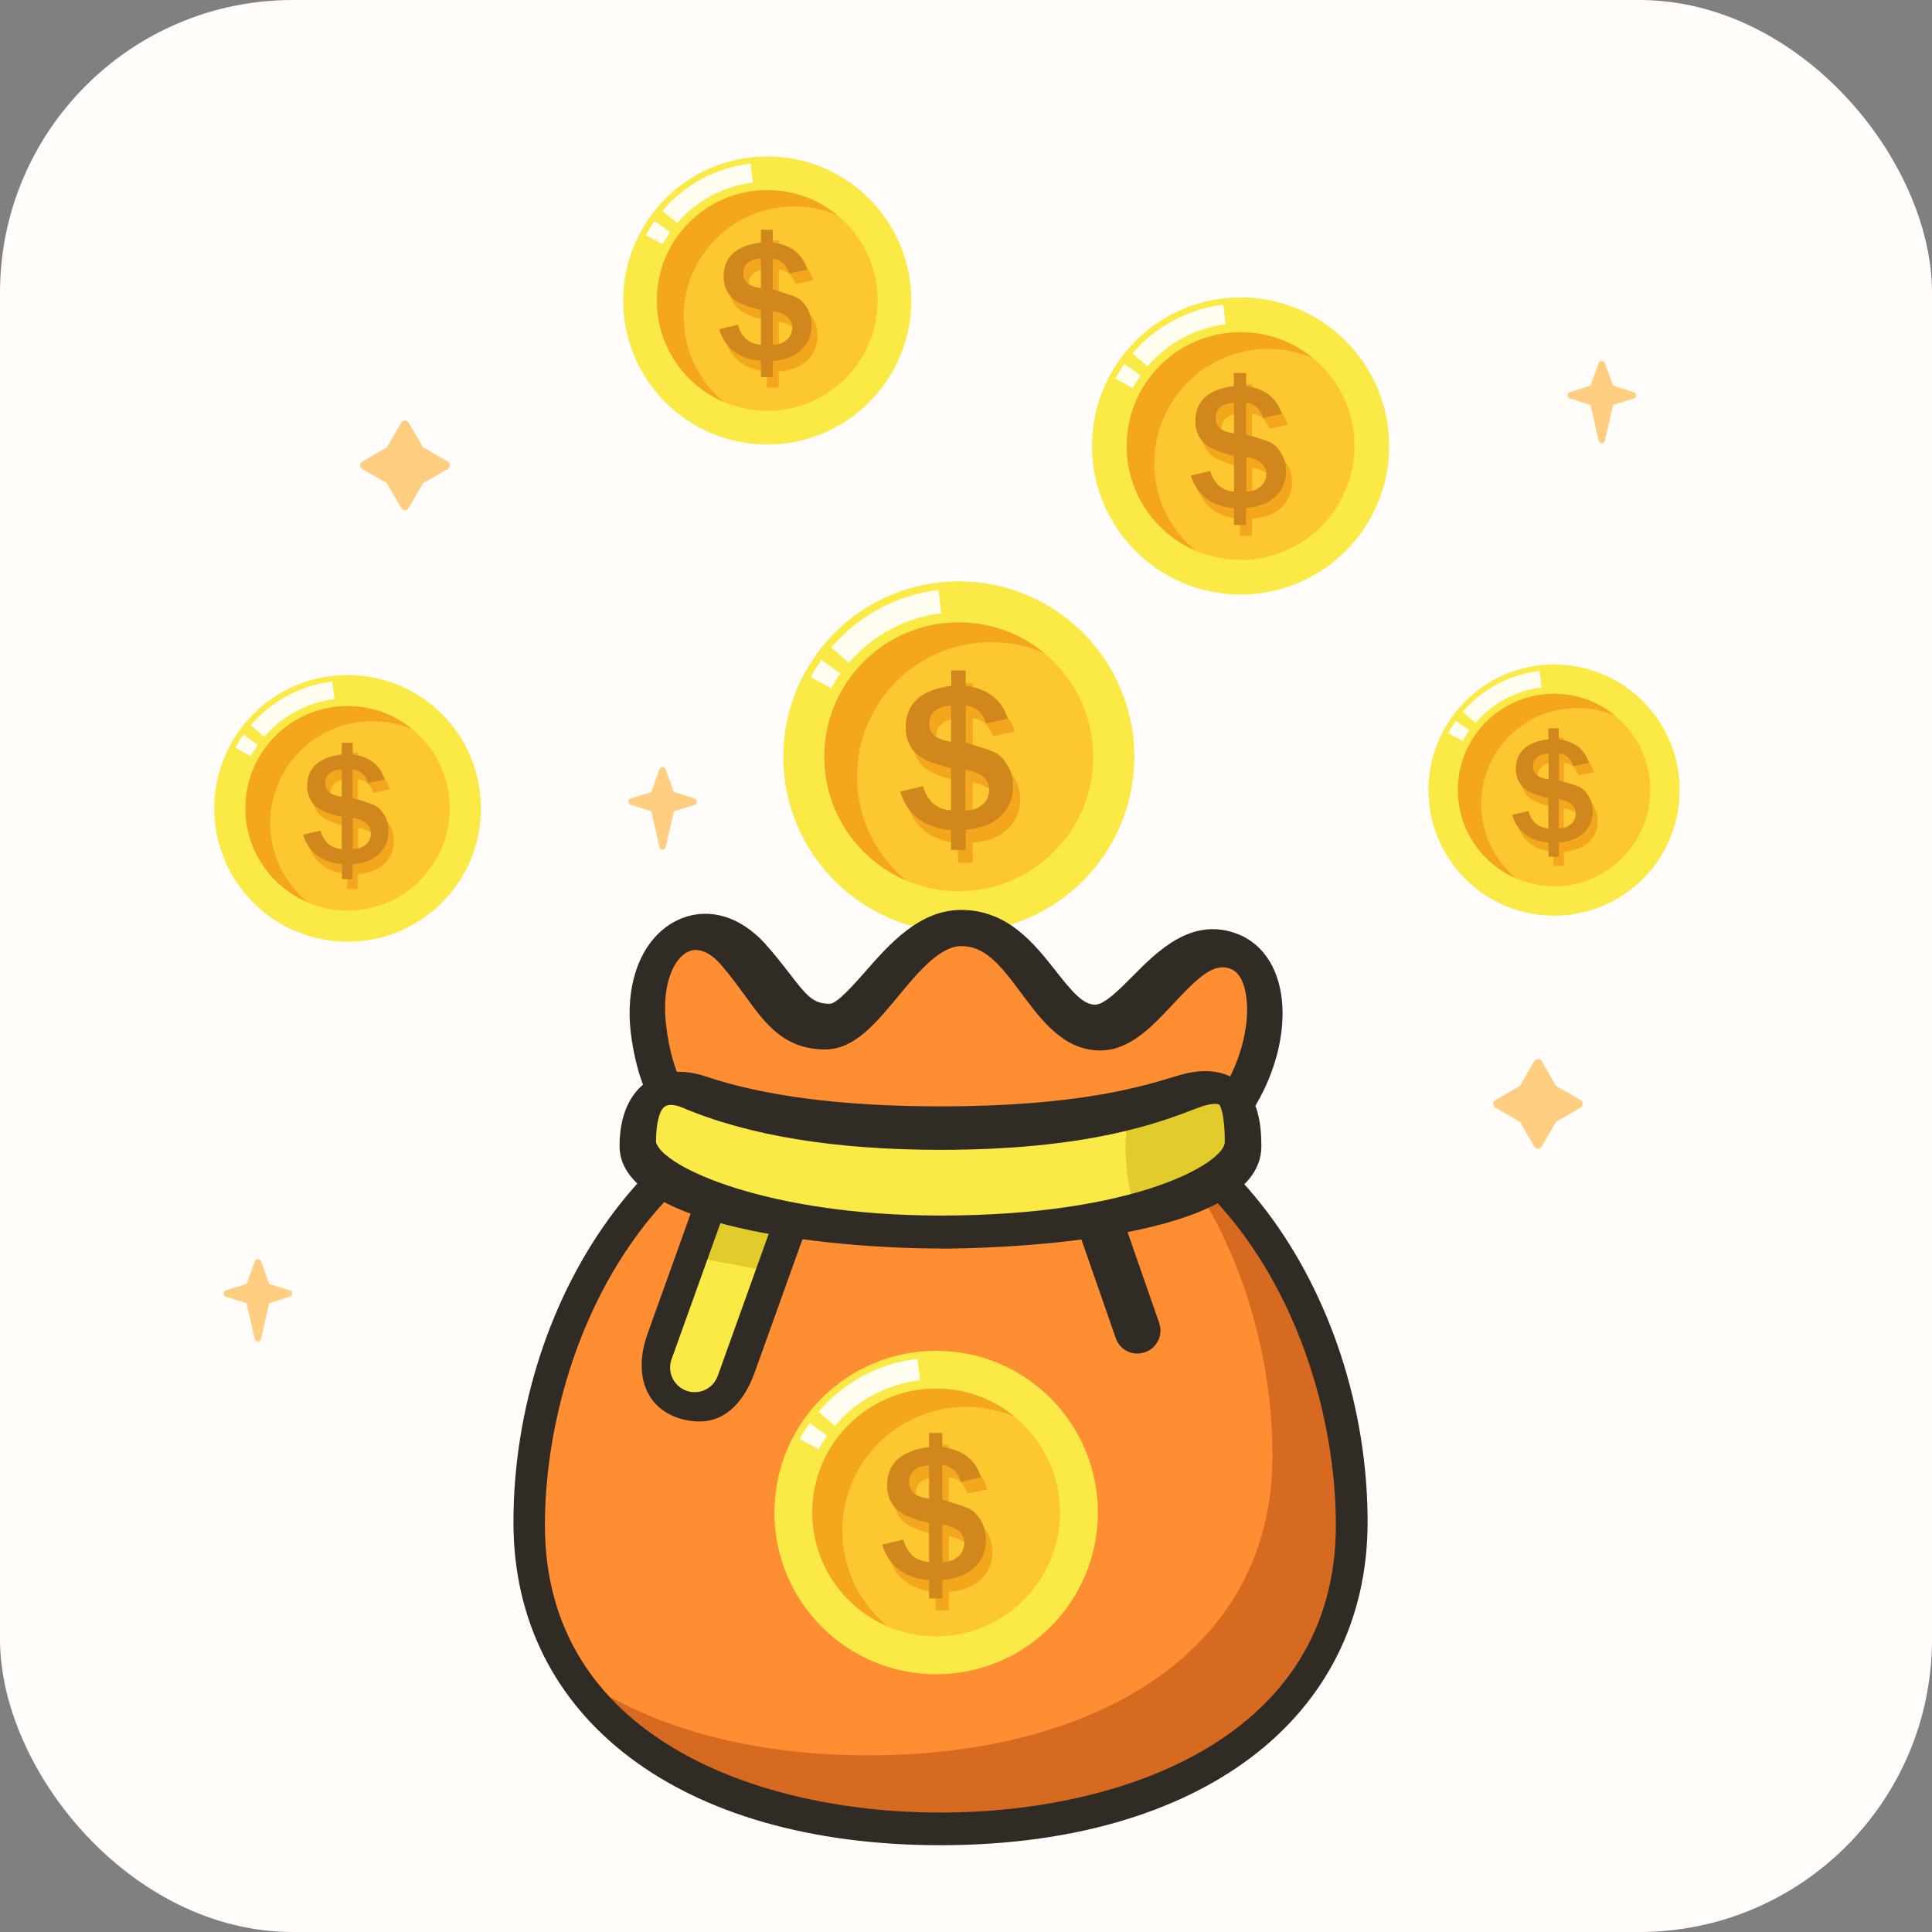 <?xml version="1.0" encoding="UTF-8"?>
<svg xmlns="http://www.w3.org/2000/svg" viewBox="0 0 132 132">
  <rect x="0" y="0" width="132" height="132" fill="#808080" stroke="none"/>
  <defs>
    <style>
      .cls-1 {
        fill: #f4a61c;
      }

      .cls-2 {
        fill: #312b26;
      }

      .cls-3 {
        fill: #d1871c;
      }

      .cls-4 {
        fill: #fffdf0;
      }

      .cls-5 {
        fill: #ff8d32;
      }

      .cls-6 {
        fill: #d66a21;
      }

      .cls-7 {
        fill: #fdc72f;
      }

      .cls-8 {
        fill: #fbe945;
      }

      .cls-9 {
        fill: #ffce80;
      }

      .cls-10 {
        fill: #fffcfa;
      }

      .cls-11 {
        fill: #e2cc2b;
      }
    </style>
  </defs>
  <g id="bg">
    <rect class="cls-10" width="132" height="132" rx="20" ry="20"/>
  </g>
  <g id="q1">
    <g>
      <circle class="cls-8" cx="23.75" cy="55.23" r="9.11"/>
      <path class="cls-4" d="m18.05,50.34l-.92-.79c1.43-1.67,3.41-2.73,5.57-2.99l.15,1.21c-1.86.23-3.57,1.14-4.8,2.57Z"/>
      <path class="cls-4" d="m17.14,51.67l-1.07-.58c.17-.31.35-.61.56-.9l.99.7c-.17.25-.34.51-.48.77Z"/>
      <circle class="cls-7" cx="23.75" cy="55.23" r="6.98"/>
      <path class="cls-1" d="m18.46,56.25c0-3.85,3.12-6.98,6.98-6.98.97,0,1.89.2,2.73.55-1.2-.99-2.74-1.58-4.42-1.58-3.85,0-6.98,3.12-6.98,6.98,0,2.89,1.75,5.36,4.25,6.42-1.56-1.28-2.56-3.22-2.56-5.4Z"/>
      <g>
        <path class="cls-1" d="m24.47,60.73h-.75v-1.03c-1.38-.11-2.26-.78-2.65-2l1.19-.28c.21.78.7,1.2,1.45,1.26v-2.2c-.98-.23-1.62-.51-1.92-.86-.3-.35-.44-.76-.44-1.24,0-1.25.79-1.97,2.36-2.16v-.8h.75v.8c1.15.15,1.88.72,2.18,1.71l-1.13.24c-.19-.57-.54-.88-1.06-.92v1.94c.73.21,1.22.37,1.47.48.25.11.48.33.68.65.2.32.3.7.3,1.14,0,.62-.21,1.13-.63,1.54-.42.41-1.03.65-1.82.72v1.03Zm-.75-7.49c-.32,0-.59.08-.81.24-.22.16-.33.39-.33.7,0,.52.38.83,1.13.93v-1.87Zm.75,5.44c.35,0,.64-.11.88-.31.24-.2.35-.46.35-.78,0-.54-.41-.89-1.23-1.04v2.13Z"/>
        <path class="cls-3" d="m24.11,60.06h-.75v-1.03c-1.38-.11-2.26-.78-2.65-2l1.19-.28c.21.78.7,1.2,1.45,1.26v-2.2c-.98-.23-1.62-.51-1.92-.86-.3-.35-.44-.76-.44-1.24,0-1.25.79-1.97,2.36-2.16v-.8h.75v.8c1.15.15,1.88.72,2.18,1.71l-1.13.24c-.19-.57-.54-.88-1.06-.92v1.94c.73.21,1.22.37,1.47.48.25.11.48.33.68.65.2.32.3.7.3,1.14,0,.62-.21,1.13-.63,1.54-.42.41-1.03.65-1.82.72v1.03Zm-.75-7.49c-.32,0-.59.08-.81.24-.22.16-.33.39-.33.7,0,.52.38.83,1.13.93v-1.87Zm.75,5.44c.35,0,.64-.11.88-.31.24-.2.35-.46.35-.78,0-.54-.41-.89-1.23-1.04v2.13Z"/>
      </g>
    </g>
        <animateTransform
      attributeName="transform"
      type="translate"
      values="0,0;0,-5;0,0;"
      begin="0s"
      dur="1.5s"
      repeatCount="indefinite"/>
  </g>
  <g id="q2">
    <g>
      <circle class="cls-8" cx="52.42" cy="20.53" r="9.84"/>
      <path class="cls-4" d="m46.26,15.25l-1-.85c1.54-1.8,3.68-2.95,6.02-3.23l.16,1.3c-2.01.24-3.85,1.23-5.18,2.78Z"/>
      <path class="cls-4" d="m45.28,16.69l-1.16-.62c.18-.33.38-.66.6-.97l1.07.76c-.19.27-.36.55-.52.84Z"/>
      <circle class="cls-7" cx="52.42" cy="20.53" r="7.54"/>
      <path class="cls-1" d="m46.71,21.64c0-4.16,3.37-7.54,7.54-7.54,1.05,0,2.04.21,2.95.6-1.3-1.07-2.96-1.71-4.78-1.71-4.16,0-7.54,3.37-7.54,7.54,0,3.12,1.89,5.79,4.59,6.94-1.69-1.38-2.76-3.48-2.76-5.83Z"/>
      <g>
        <path class="cls-1" d="m53.2,26.48h-.81v-1.11c-1.49-.12-2.44-.85-2.86-2.16l1.29-.3c.23.85.75,1.3,1.57,1.36v-2.37c-1.06-.24-1.75-.55-2.07-.93-.32-.37-.48-.82-.48-1.34,0-1.35.85-2.13,2.55-2.34v-.87h.81v.87c1.24.16,2.03.78,2.36,1.85l-1.22.26c-.21-.62-.59-.95-1.14-1v2.1c.78.22,1.31.4,1.58.52.27.12.52.35.74.7.22.35.33.76.33,1.23,0,.67-.23,1.22-.68,1.66-.45.44-1.11.7-1.97.78v1.11Zm-.81-8.09c-.35,0-.64.09-.87.26-.23.17-.35.42-.35.75,0,.56.41.9,1.22,1v-2.02Zm.81,5.88c.38,0,.69-.11.95-.33.25-.22.38-.5.38-.85,0-.58-.44-.96-1.33-1.12v2.3Z"/>
        <path class="cls-3" d="m52.8,25.76h-.81v-1.11c-1.49-.12-2.44-.85-2.86-2.16l1.29-.3c.23.85.75,1.3,1.57,1.36v-2.37c-1.06-.24-1.75-.55-2.07-.93-.32-.37-.48-.82-.48-1.34,0-1.35.85-2.13,2.55-2.34v-.87h.81v.87c1.24.16,2.03.78,2.36,1.85l-1.22.26c-.21-.62-.59-.95-1.14-1v2.1c.78.22,1.31.4,1.58.52.27.12.52.35.74.7.22.35.33.76.33,1.23,0,.67-.23,1.22-.68,1.66-.45.44-1.11.7-1.97.78v1.11Zm-.81-8.09c-.35,0-.64.09-.87.26-.23.17-.35.42-.35.75,0,.56.41.9,1.22,1v-2.02Zm.81,5.88c.38,0,.69-.11.95-.33.25-.22.38-.5.38-.85,0-.58-.44-.96-1.33-1.12v2.3Z"/>
      </g>
    </g>
            <animateTransform
      attributeName="transform"
      type="translate"
      values="0,0;0,5;0,0;"
      begin="0s"
      dur="1.5s"
      repeatCount="indefinite"/>
  </g>
  <g id="q3">
    <g>
      <circle class="cls-8" cx="65.51" cy="51.71" r="11.99"/>
      <path class="cls-4" d="m58,45.28l-1.21-1.04c1.88-2.19,4.48-3.59,7.33-3.93l.19,1.59c-2.45.3-4.69,1.5-6.31,3.38Z"/>
      <path class="cls-4" d="m56.8,47.03l-1.41-.76c.22-.41.47-.8.73-1.18l1.3.92c-.23.33-.44.67-.63,1.02Z"/>
      <circle class="cls-7" cx="65.51" cy="51.71" r="9.18"/>
      <path class="cls-1" d="m58.55,53.05c0-5.07,4.11-9.18,9.18-9.18,1.27,0,2.49.26,3.59.73-1.58-1.3-3.61-2.08-5.82-2.08-5.07,0-9.18,4.11-9.18,9.18,0,3.8,2.3,7.05,5.59,8.45-2.05-1.68-3.36-4.24-3.36-7.1Z"/>
      <g>
        <path class="cls-1" d="m66.45,58.95h-.99v-1.35c-1.81-.15-2.97-1.03-3.48-2.64l1.57-.37c.28,1.03.92,1.58,1.91,1.66v-2.89c-1.29-.3-2.13-.67-2.52-1.13-.39-.46-.58-1-.58-1.64,0-1.64,1.04-2.59,3.11-2.85v-1.05h.99v1.05c1.52.2,2.47.94,2.87,2.25l-1.48.31c-.25-.75-.72-1.16-1.39-1.22v2.55c.96.27,1.6.48,1.93.63.33.15.63.43.9.86.27.42.4.92.4,1.49,0,.81-.28,1.48-.83,2.02-.55.54-1.35.85-2.4.94v1.35Zm-.99-9.85c-.42,0-.78.11-1.06.32-.29.21-.43.51-.43.92,0,.68.5,1.09,1.49,1.22v-2.46Zm.99,7.16c.46,0,.84-.14,1.15-.4.31-.26.46-.61.46-1.03,0-.71-.54-1.17-1.62-1.37v2.8Z"/>
        <path class="cls-3" d="m65.97,58.07h-.99v-1.35c-1.81-.15-2.97-1.03-3.48-2.64l1.57-.37c.28,1.03.92,1.58,1.91,1.66v-2.89c-1.29-.3-2.13-.67-2.52-1.13-.39-.46-.58-1-.58-1.64,0-1.64,1.04-2.59,3.11-2.85v-1.05h.99v1.05c1.52.2,2.47.94,2.87,2.25l-1.48.31c-.25-.75-.72-1.16-1.39-1.22v2.55c.96.27,1.6.48,1.93.63.33.15.63.43.9.86.27.42.4.92.4,1.49,0,.81-.28,1.48-.83,2.02-.55.54-1.35.85-2.4.94v1.35Zm-.99-9.85c-.42,0-.78.11-1.06.32-.29.21-.43.51-.43.92,0,.68.5,1.09,1.49,1.22v-2.46Zm.99,7.16c.46,0,.84-.14,1.15-.4.31-.26.46-.61.46-1.03,0-.71-.54-1.17-1.62-1.37v2.8Z"/>
      </g>
    </g>
                <animateTransform
      attributeName="transform"
      type="translate"
      values="0,0;0,-6;0,0;"
      begin="0s"
      dur="1.5s"
      repeatCount="indefinite"/>
  </g>
  <g id="q4">
    <g>
      <circle class="cls-8" cx="84.76" cy="30.47" r="10.15"/>
      <path class="cls-4" d="m78.4,25.03l-1.03-.88c1.59-1.86,3.8-3.04,6.21-3.33l.16,1.34c-2.08.25-3.98,1.27-5.34,2.87Z"/>
      <path class="cls-4" d="m77.39,26.51l-1.19-.64c.19-.34.39-.68.62-1l1.11.78c-.19.28-.37.57-.53.86Z"/>
      <circle class="cls-7" cx="84.76" cy="30.47" r="7.78"/>
      <path class="cls-1" d="m78.87,31.62c0-4.29,3.48-7.78,7.78-7.78,1.08,0,2.11.22,3.04.62-1.34-1.1-3.06-1.76-4.93-1.76-4.29,0-7.78,3.48-7.78,7.78,0,3.21,1.95,5.97,4.73,7.16-1.74-1.43-2.85-3.59-2.85-6.02Z"/>
      <g>
        <path class="cls-1" d="m85.56,36.61h-.84v-1.15c-1.54-.13-2.52-.87-2.95-2.23l1.33-.31c.24.87.78,1.34,1.62,1.41v-2.45c-1.09-.25-1.81-.57-2.14-.96-.33-.39-.5-.85-.5-1.39,0-1.39.88-2.2,2.63-2.41v-.89h.84v.89c1.28.17,2.09.8,2.43,1.9l-1.26.27c-.21-.64-.61-.98-1.18-1.03v2.16c.81.23,1.35.41,1.63.53.28.12.53.37.76.73.22.36.34.78.34,1.26,0,.69-.23,1.26-.7,1.71-.47.45-1.14.72-2.03.8v1.15Zm-.84-8.35c-.36,0-.66.09-.9.27-.24.18-.36.44-.36.78,0,.58.42.92,1.26,1.04v-2.08Zm.84,6.06c.39,0,.71-.12.98-.34.26-.22.39-.51.39-.87,0-.6-.46-.99-1.37-1.16v2.37Z"/>
        <path class="cls-3" d="m85.15,35.87h-.84v-1.15c-1.54-.13-2.52-.87-2.95-2.23l1.33-.31c.24.87.78,1.34,1.62,1.41v-2.45c-1.09-.25-1.81-.57-2.14-.96-.33-.39-.5-.85-.5-1.39,0-1.39.88-2.2,2.63-2.41v-.89h.84v.89c1.28.17,2.09.8,2.43,1.9l-1.26.27c-.21-.64-.61-.98-1.18-1.03v2.16c.81.23,1.35.41,1.63.53.28.12.53.37.76.73.22.36.34.78.34,1.26,0,.69-.23,1.26-.7,1.71-.47.45-1.14.72-2.03.8v1.15Zm-.84-8.35c-.36,0-.66.09-.9.27-.24.18-.36.44-.36.78,0,.58.42.92,1.26,1.04v-2.08Zm.84,6.06c.39,0,.71-.12.98-.34.26-.22.39-.51.39-.87,0-.6-.46-.99-1.37-1.16v2.37Z"/>
      </g>
    </g>
                    <animateTransform
      attributeName="transform"
      type="translate"
      values="0,0;0,-6;0,0;"
      begin="0s"
      dur="1.5s"
      repeatCount="indefinite"/>
  </g>
  <g id="q5">
    <g>
      <circle class="cls-8" cx="106.18" cy="53.98" r="8.58"/>
      <path class="cls-4" d="m100.81,49.38l-.87-.74c1.34-1.57,3.21-2.57,5.25-2.81l.14,1.14c-1.75.21-3.36,1.07-4.51,2.42Z"/>
      <path class="cls-4" d="m99.95,50.63l-1.01-.54c.16-.29.33-.58.52-.85l.93.66c-.16.23-.32.48-.45.73Z"/>
      <circle class="cls-7" cx="106.18" cy="53.98" r="6.57"/>
      <path class="cls-1" d="m101.2,54.94c0-3.63,2.94-6.57,6.57-6.57.91,0,1.78.19,2.57.52-1.13-.93-2.58-1.49-4.16-1.49-3.63,0-6.57,2.94-6.57,6.57,0,2.72,1.65,5.05,4,6.05-1.47-1.2-2.41-3.03-2.41-5.08Z"/>
      <g>
        <path class="cls-1" d="m106.85,59.16h-.71v-.97c-1.3-.11-2.13-.74-2.49-1.89l1.12-.26c.2.74.66,1.13,1.36,1.19v-2.07c-.92-.21-1.53-.48-1.8-.81-.28-.33-.42-.72-.42-1.17,0-1.18.74-1.86,2.22-2.04v-.75h.71v.75c1.08.14,1.77.68,2.06,1.61l-1.06.23c-.18-.54-.51-.83-.99-.87v1.83c.68.2,1.14.35,1.38.45.24.1.45.31.64.61.19.3.29.66.29,1.07,0,.58-.2,1.06-.59,1.45-.39.38-.97.61-1.72.68v.97Zm-.71-7.05c-.3,0-.56.08-.76.23-.2.15-.31.37-.31.66,0,.49.36.78,1.07.87v-1.76Zm.71,5.12c.33,0,.6-.1.82-.29.22-.19.33-.43.33-.74,0-.51-.39-.84-1.16-.98v2.01Z"/>
        <path class="cls-3" d="m106.51,58.53h-.71v-.97c-1.3-.11-2.13-.74-2.49-1.89l1.12-.26c.2.74.66,1.13,1.36,1.19v-2.07c-.92-.21-1.53-.48-1.8-.81-.28-.33-.42-.72-.42-1.17,0-1.18.74-1.86,2.22-2.04v-.75h.71v.75c1.08.14,1.77.68,2.06,1.61l-1.06.23c-.18-.54-.51-.83-.99-.87v1.83c.68.2,1.14.35,1.38.45.24.1.45.31.64.61.19.3.29.66.29,1.07,0,.58-.2,1.06-.59,1.45-.39.38-.97.61-1.72.68v.97Zm-.71-7.05c-.3,0-.56.08-.76.23-.2.15-.31.37-.31.66,0,.49.36.78,1.07.87v-1.76Zm.71,5.12c.33,0,.6-.1.82-.29.22-.19.33-.43.33-.74,0-.51-.39-.84-1.16-.98v2.01Z"/>
      </g>
    </g>
    <animateTransform
      attributeName="transform"
      type="translate"
      values="0,0;0,6;0,0;"
      begin="0s"
      dur="1.5s"
      repeatCount="indefinite"/>
  </g>
  <g id="_钱袋" data-name="钱袋">
    <path class="cls-5" d="m91.86,104.01c0,13.58-12.36,20.48-27.61,20.48s-27.61-6.9-27.61-20.48,8.4-30.47,27.61-30.47,27.61,16.89,27.61,30.47Z"/>
    <path class="cls-6" d="m79.58,78.17c5.02,6.04,7.36,14.12,7.36,21.28,0,13.58-12.36,20.48-27.61,20.48-7.46,0-14.22-1.66-19.19-4.93,4.72,6.3,13.74,9.5,24.11,9.5,15.25,0,27.61-6.9,27.61-20.48,0-9.18-3.85-19.88-12.28-25.84Z"/>
    <path class="cls-2" d="m64.25,126.07c-17.73,0-29.17-8.66-29.17-22.06,0-7.74,2.52-15.49,6.92-21.28,3.73-4.91,10.62-10.76,22.26-10.76s18.53,5.86,22.26,10.76c4.4,5.79,6.92,13.54,6.92,21.28-.02,13.4-11.46,22.06-29.19,22.06Zm0-51.86c-19.82,0-27.02,17.94-27.02,30,0,14.49,14.55,19.63,27.02,19.63s27.02-5.14,27.02-19.63c0-12.06-7.19-30-27.02-30Z"/>
    <path class="cls-5" d="m63.94,80.77c-12.42,0-18.25-2.28-19.27-10.3-.7-5.52,3.28-8.41,6.44-4.91,2.35,2.61,2.95,4.62,5.59,4.62s5.07-6.41,8.97-6.41c4.55,0,5.67,6.52,9.18,6.47,2.99-.04,5.37-6.41,9.15-4.93,3.8,1.48,2.34,10.69-4.53,14.08-4.42,2.17-11.02,1.38-15.53,1.38Z"/>
    <path class="cls-2" d="m70.43,82.48c-1.24,0-2.46-.04-3.6-.08-1.03-.03-2-.07-2.89-.07-11.94,0-19.59-1.95-20.83-11.68-.46-3.62.81-6.69,3.24-7.81,1.97-.9,4.18-.29,5.93,1.64.66.74,1.19,1.42,1.65,2.02,1.24,1.61,1.65,2.08,2.77,2.08.49,0,1.7-1.38,2.43-2.21,1.64-1.87,3.69-4.2,6.54-4.2,3.18,0,4.99,2.3,6.45,4.15,1.14,1.45,1.88,2.33,2.71,2.32.64,0,1.71-1.09,2.57-1.96,1.71-1.72,4.05-4.08,7.18-2.86,1.82.72,2.94,2.56,3.04,5.04.17,4.01-2.34,9.39-7.46,11.92-2.84,1.41-6.39,1.7-9.74,1.7h0Zm-22.88-17.58c-.18,0-.36.04-.55.13-.96.46-1.82,2.23-1.49,5.02.88,7.36,5.52,9.85,18.38,9.85.96,0,2.01.04,3.1.08,4.01.14,8.99.31,12.29-1.42,4.02-2.11,6.05-6.66,5.92-9.88-.03-.62-.18-2.1-1.09-2.47-1.17-.49-2.26.57-3.94,2.37-1.45,1.55-2.95,3.16-4.94,3.19h-.07c-2.48,0-4-2.06-5.35-3.87-1.5-2.03-2.53-3.26-4.13-3.26-1.48,0-2.99,1.83-4.33,3.45-1.54,1.86-2.99,3.61-4.97,3.61-2.82,0-4.1-1.77-5.46-3.65-.47-.64-.95-1.31-1.56-2.02-.37-.46-1.06-1.12-1.81-1.12Z"/>
    <path class="cls-8" d="m46.78,95.38c-1.56-.56-2.37-2.29-1.82-3.84l3.86-10.76c.56-1.56,2.29-2.37,3.84-1.82,1.56.56,2.37,2.29,1.82,3.84l-3.86,10.76c-.55,1.56-2.28,2.38-3.84,1.82Z"/>
    <path class="cls-11" d="m53,86.94l1.48-4.13c.55-1.55-.26-3.28-1.82-3.84-1.55-.55-3.28.26-3.84,1.82l-1.8,5.02,5.98,1.14Z"/>
    <path class="cls-2" d="m47.79,97.12c-.51,0-1.03-.09-1.54-.27-2.38-.85-2.87-3.31-2.02-5.69l3.86-10.76c.85-2.38,2.73-3.79,5.11-2.93,2.38.85,3.08,3.14,2.23,5.52l-3.86,10.76c-.67,1.88-1.9,3.37-3.78,3.37h0Zm-.89-2.1c.87.31,1.83-.14,2.14-1.02l4.51-12.57c.31-.87-.14-1.83-1.02-2.14-.88-.31-1.83.14-2.14,1.02l-4.51,12.57c-.31.87.15,1.83,1.02,2.14Z"/>
    <path class="cls-8" d="m64.25,83.73c-11,0-20.35-2.45-20.35-5.42s1.63-4.02,3.8-3.29c2.19.74,7.11,2.13,16.55,2.13s13.98-1.34,16.55-2.13c2.57-.79,3.8.02,3.8,3.29s-9.35,5.42-20.35,5.42Z"/>
    <path class="cls-11" d="m84.6,78.3c0-3.27-1.23-4.08-3.8-3.29-1.25.39-1.15.51-3.67.94-.13.78-.23,1.59-.23,2.44,0,1.47.22,2.82.59,4.06,5.35-.92,7.11-2.12,7.11-4.15Z"/>
    <path class="cls-2" d="m64.25,85.3c-7.59,0-21.92-1.46-21.92-6.99,0-2.53,1-3.78,1.82-4.37,1.08-.78,2.51-.92,4.05-.4,4.03,1.36,9.43,2.05,16.05,2.05,9.38,0,13.74-1.34,16.09-2.06.66-.2,2.67-.82,4.2.32,1.47,1.08,1.64,3.08,1.64,4.47,0,6.79-19.69,6.99-21.93,6.99Zm-18.41-9.81c-.2,0-.36.06-.48.16-.33.3-.54,1.19-.54,2.38.4,1.68,7.61,5.02,19.43,5.02,13.45,0,19.43-3.64,19.43-5.02,0-2.14-.37-2.54-.37-2.55,0,0-.3-.23-1.46.21-2.59,1-7.41,2.87-17.6,2.87-7.19,0-13.13-.97-17.64-2.89-.29-.12-.56-.18-.78-.18Z"/>
    <path class="cls-2" d="m77.71,92.48c-.65,0-1.26-.41-1.48-1.06l-2.5-7.18c-.28-.82.14-1.71.97-2,.82-.29,1.71.14,2,.97l2.5,7.18c.28.82-.14,1.71-.97,2-.17.05-.35.09-.52.09h0Z"/>
    <g id="_图层_3" data-name="图层 3">
      <g>
        <circle class="cls-8" cx="63.96" cy="103.34" r="11.05"/>
        <path class="cls-4" d="m57.04,97.42l-1.12-.96c1.73-2.02,4.13-3.31,6.76-3.62l.18,1.46c-2.26.27-4.33,1.38-5.82,3.12Z"/>
        <path class="cls-4" d="m55.94,99.02l-1.3-.7c.2-.38.43-.74.68-1.09l1.2.85c-.21.3-.41.62-.58.94Z"/>
        <circle class="cls-7" cx="63.96" cy="103.34" r="8.46"/>
        <path class="cls-1" d="m57.55,104.58c0-4.67,3.79-8.46,8.46-8.46,1.18,0,2.29.24,3.31.67-1.46-1.2-3.33-1.92-5.36-1.92-4.67,0-8.46,3.79-8.46,8.46,0,3.5,2.12,6.5,5.15,7.79-1.89-1.55-3.1-3.91-3.1-6.55Z"/>
        <g>
          <path class="cls-1" d="m64.83,110.02h-.91v-1.25c-1.67-.14-2.74-.95-3.21-2.43l1.45-.34c.26.95.85,1.46,1.76,1.53v-2.67c-1.19-.27-1.97-.62-2.33-1.04-.36-.42-.54-.92-.54-1.51,0-1.52.95-2.39,2.86-2.63v-.97h.91v.97c1.4.18,2.28.87,2.65,2.07l-1.37.29c-.23-.69-.66-1.07-1.28-1.12v2.36c.88.25,1.47.45,1.78.58.31.13.58.4.83.79.24.39.37.85.37,1.38,0,.75-.25,1.37-.76,1.86-.51.49-1.24.79-2.21.87v1.25Zm-.91-9.08c-.39,0-.72.1-.98.29-.26.19-.39.47-.39.85,0,.63.46,1.01,1.37,1.13v-2.27Zm.91,6.6c.42,0,.78-.13,1.06-.37.29-.24.43-.56.43-.95,0-.66-.5-1.08-1.49-1.26v2.58Z"/>
          <path class="cls-3" d="m64.39,109.21h-.91v-1.25c-1.67-.14-2.74-.95-3.21-2.43l1.45-.34c.26.95.85,1.46,1.76,1.53v-2.67c-1.19-.27-1.97-.62-2.33-1.04-.36-.42-.54-.92-.54-1.51,0-1.52.95-2.39,2.86-2.63v-.97h.91v.97c1.4.18,2.28.87,2.65,2.07l-1.37.29c-.23-.69-.66-1.07-1.28-1.12v2.36c.88.25,1.47.45,1.78.58.31.13.58.4.83.79.24.39.37.85.37,1.38,0,.75-.25,1.37-.76,1.86-.51.49-1.24.79-2.21.87v1.25Zm-.91-9.08c-.39,0-.72.1-.98.29-.26.19-.39.47-.39.85,0,.63.46,1.01,1.37,1.13v-2.27Zm.91,6.6c.42,0,.78-.13,1.06-.37.29-.24.43-.56.43-.95,0-.66-.5-1.08-1.49-1.26v2.58Z"/>
        </g>
      </g>
    </g>
  </g>
  <g id="s1" style="transform-origin: 27.64px 31.9px">  
    <path class="cls-9" d="m30.58,31.53l-1.68-.97-.97-1.68c-.12-.2-.4-.2-.52,0l-.97,1.68-1.68.97c-.2.12-.2.4,0,.52l1.68.97.97,1.68c.12.2.4.2.52,0l.97-1.68,1.68-.97c.2-.12.2-.41,0-.52Z"/>
    <animateTransform
      id="star1"
      attributeName="transform"
      type="scale"
      values="0;1;"
      begin="0s;star111.end"
      dur="1s"/>
    <animateTransform
      id="star11"
      attributeName="transform"
      type="rotate"
      values="0,0,0;180,0,0"
      begin="star1.end"
      dur="0.5s"/>
    <animateTransform
      id="star111"
      attributeName="transform"
      type="scale"
      values="1;0;"
      begin="star11.end"
      dur="1s"/>
  </g>
  <g id="s2" style="transform-origin: 105px 75.4px">
    <path class="cls-9" d="m107.99,75.16l-1.68-.97-.97-1.68c-.12-.2-.4-.2-.52,0l-.97,1.68-1.68.97c-.2.12-.2.4,0,.52l1.68.97.97,1.68c.12.2.4.2.52,0l.97-1.68,1.68-.97c.2-.12.2-.41,0-.52Z"/>
      <animateTransform
      id="star2"
      attributeName="transform"
      type="scale"
      values="0;1;"
      begin="0s;star222.end"
      dur="1s"/>
    <animateTransform
      id="star22"
      attributeName="transform"
      type="rotate"
      values="0,0,0;180,0,0"
      begin="star2.end"
      dur="0.5s"/>
    <animateTransform
      id="star222"
      attributeName="transform"
      type="scale"
      values="1;0;"
      begin="star22.end"
      dur="1s"/>
  </g>
  <g id="s3" style="transform-origin: 109.5px 27px">
    <path class="cls-9" d="m111.67,26.81l-1.46-.46-.57-1.58c-.09-.15-.31-.15-.4,0l-.57,1.58-1.46.46c-.15.09-.15.31,0,.4l1.46.46.57,2.5c.09.15.31.15.4,0l.57-2.5,1.46-.46c.15-.09.15-.31,0-.4Z"/>
    <animateTransform
      id="star3"
      attributeName="transform"
      type="scale"
      values="0;1;"
      begin="0s;star333.end"
      dur="1s"/>
    <animateTransform
      id="star33"
      attributeName="transform"
      type="rotate"
      values="0,0,0;180,0,0"
      begin="star3.end"
      dur="0.5s"/>
    <animateTransform
      id="star333"
      attributeName="transform"
      type="scale"
      values="1;0;"
      begin="star33.end"
      dur="1s"/>
  </g>
  <g id="s4"  style="transform-origin: 17.6px 88.5px">
    <path class="cls-9" d="m19.85,88.18l-1.46-.46-.57-1.58c-.09-.15-.31-.15-.4,0l-.57,1.58-1.46.46c-.15.09-.15.31,0,.4l1.46.46.57,2.5c.09.15.31.15.4,0l.57-2.5,1.46-.46c.15-.09.15-.31,0-.4Z"/>
      <animateTransform
      id="star4"
      attributeName="transform"
      type="scale"
      values="0;1;"
      begin="0s;star444.end"
      dur="1s"/>
    <animateTransform
      id="star44"
      attributeName="transform"
      type="rotate"
      values="0,0,0;180,0,0"
      begin="star4.end"
      dur="0.5s"/>
    <animateTransform
      id="star444"
      attributeName="transform"
      type="scale"
      values="1;0;"
      begin="star44.end"
      dur="1s"/>
  </g>
  <g id="s5" style="transform-origin: 45.4px 54.9px">
    <path class="cls-9" d="m47.5,54.57l-1.46-.46-.57-1.58c-.09-.15-.31-.15-.4,0l-.57,1.58-1.46.46c-.15.09-.15.31,0,.4l1.46.46.57,2.5c.09.15.31.15.4,0l.57-2.5,1.46-.46c.15-.09.15-.31,0-.4Z"/>
    <animateTransform
      id="star5"
      attributeName="transform"
      type="scale"
      values="0;1;"
      begin="0s;star555.end"
      dur="1s"/>
    <animateTransform
      id="star55"
      attributeName="transform"
      type="rotate"
      values="0,0,0;180,0,0"
      begin="star5.end"
      dur="0.5s"/>
    <animateTransform
      id="star555"
      attributeName="transform"
      type="scale"
      values="1;0;"
      begin="star55.end"
      dur="1s"/>
  </g>
</svg>